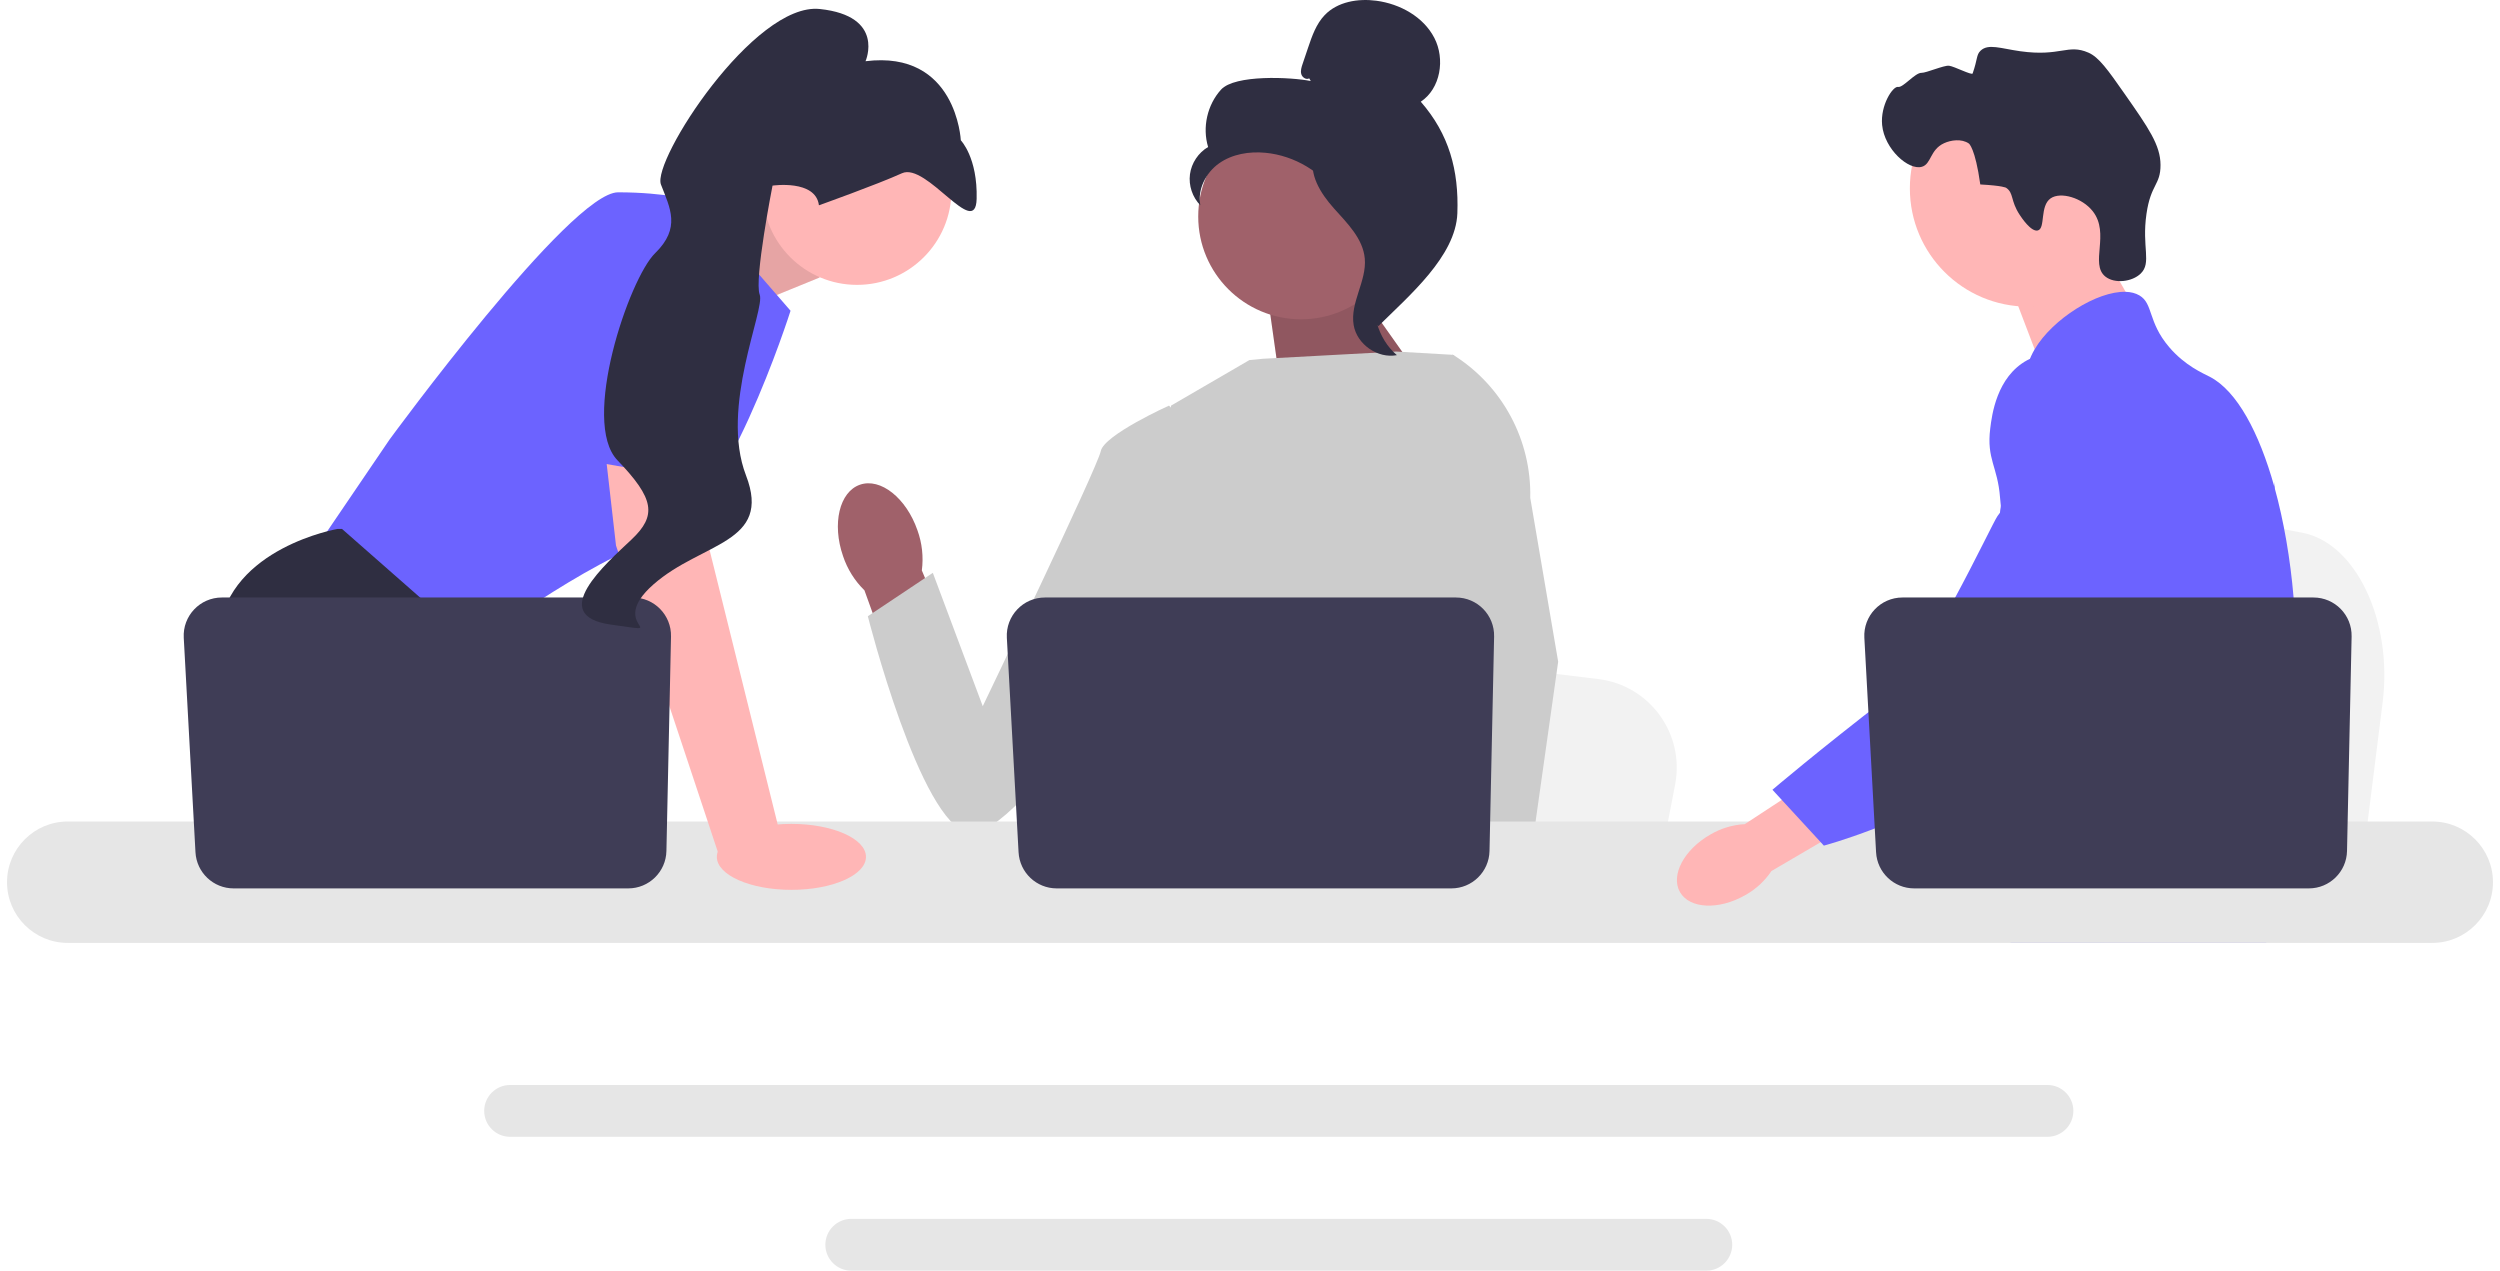 <svg xmlns="http://www.w3.org/2000/svg" width="192.81" height="98" viewBox="0 0 866.81 443.068" xmlns:xlink="http://www.w3.org/1999/xlink"><path d="M828.335,244.952l-2.715,21.622-6.739,53.704h-135.383c1.057-12.037,2.502-29.362,4.046-48.065,.152-1.868,.312-3.748,.464-5.639,3.872-47.014,8.108-100.216,8.108-100.216l17.799,3.316,34.532,6.421,14.071,2.615,37.681,7.017c18.787,3.491,31.71,30.693,28.135,59.226Z" fill="#f2f2f2"/><polygon points="725.93 79.358 742.579 108.492 710.58 131.169 696.93 95.358 725.93 79.358" fill="#ffb6b6"/><circle cx="704.735" cy="65.675" r="41.244" fill="#ffb6b6"/><path d="M701.774,74.896c-3.275-4.984-1.99-7.591-4.731-9.423-0-0-1.103-.737-8.999-1.157h0c-1.768-12.724-3.975-14.267-3.975-14.267-2.543-1.778-6.318-1.201-8.666-.113-4.966,2.3-4.391,7.269-7.735,8.22-4.619,1.314-13.024-6.092-13.852-14.569-.675-6.915,3.78-13.631,5.547-13.276,1.752,.352,5.947-5.003,8.212-4.92,1.547,.056,7.867-2.691,9.567-2.476,1.857,.235,7.978,3.429,8.234,2.699,1.773-5.072,1.252-6.479,2.756-7.93,2.665-2.571,7.026-.781,13.866,.181,14.074,1.978,16.531-2.663,23.743,.483,3.644,1.589,6.692,5.874,12.641,14.38,8.319,11.895,12.479,17.842,12.506,24.779,.027,7.074-3.398,6.625-4.903,17.098-1.675,11.658,1.884,16.989-2.004,20.777-3.005,2.927-9.113,3.622-12.322,1.053-5.494-4.399,1.696-15.012-4.384-22.767-3.732-4.76-11.238-6.878-14.676-4.525-3.888,2.66-1.746,10.469-4.48,11.21-2.341,.634-5.772-4.588-6.343-5.457Z" fill="#2f2e41"/><path d="M797.85,237.338c-1.15,19.67-5.72,25.88-7.32,49.11-.35,5.1-.56,11.02-.56,18.08,0,1.8,.01,3.54,.01,5.24,0,3.62-.069,7.04-.49,10.51-.319,2.77-.869,5.56-1.779,8.5h-88.83c-.01-.02-.01-.04-.021-.06-.52-2.26-.85-4.42-1.1-6.49-.08-.66-.15-1.31-.21-1.95-.08-.75-.15-1.49-.22-2.22-.271-2.91-.54-5.66-1.181-8.29-.859-3.63-2.42-7.05-5.62-10.35-1.31-1.35-2.619-2.4-3.899-3.32-.25-.17-.49-.34-.74-.51-3.54-2.43-6.89-4.18-9.79-9.14-.05-.07-.09-.15-.13-.22-.5-.87-1.8-3.15-2.74-6.19-.99-3.16-1.59-7.13-.51-11.19,2.57-9.62,12.09-10.58,19.87-20.3,.84-1.05,1.67-2.21,2.46-3.5,3.52-5.72,4.47-10.76,5.59-16.75,.18-.97,.34-1.93,.47-2.86,.101-.7,.19-1.39,.261-2.07,.619-5.71,.319-10.63-.41-15.03-2.38-14.41-9.4-23.33-4.44-36.26,1.561-4.06,3.771-7.11,6-9.72,4.72-5.53,9.57-9.12,8.73-16.26-.851-7.2-6.311-8.19-6.92-14.48-.311-3.18,.729-6.53,2.68-9.82v-.01c6.24-10.59,21.82-20.34,31.72-20.03,1.83,.05,3.45,.46,4.8,1.25,4.891,2.88,2.851,9.17,10.341,17.99,5.569,6.55,11.869,9.17,14.26,10.41,9.47,4.94,17.17,19.51,22.399,38.14,.04,.14,.08,.28,.12,.43,3.23,11.67,5.511,24.92,6.641,38.36,.479,5.69,.76,11.41,.819,17.07,.051,4.52-.05,8.44-.26,11.93Z" fill="#6c63ff"/><g><polygon points="731.331 304.728 729.52 309.768 728.38 312.927 725.74 320.278 722.68 328.778 703.01 328.778 706.31 320.278 707.84 316.318 710.38 309.768 714.64 298.768 731.331 304.728" fill="#ffb6b6"/><path d="M790.84,167.827c-.05,.65-.12,1.37-.19,2.15-.779,7.94-2.62,22.15-5.31,38.36-1.42,8.55-3.08,17.66-4.95,26.71-4.02,19.53-9.02,38.76-14.67,51.4-1.01,2.28-2.05,4.34-3.11,6.16-.81,1.39-1.66,2.76-2.55,4.11-2.88,4.43-6.11,8.63-9.46,12.55-.13,.17-.28,.33-.43,.5-.54,.64-1.101,1.27-1.66,1.9-2.74,3.09-5.54,5.97-8.25,8.61-3.3,3.22-6.48,6.07-9.33,8.5h-31.94l-.13-.06-4.6-2.04s1.31-1.54,3.5-4.45c.45-.59,.93-1.24,1.45-1.95,.64-.87,1.33-1.83,2.069-2.87,1.54-2.18,3.29-4.74,5.17-7.64,3.641-5.61,7.79-12.51,11.98-20.5,.48-.93,.97-1.87,1.46-2.82,.01-.03,.03-.06,.04-.09,.83-1.62,1.65-3.29,2.47-4.99,6.95-14.46,8.94-26.46,9.511-30.35,.8-5.5,1.909-13.19,1.609-21.65-.2-5.58-1.01-11.48-2.939-17.34v-.01c-.4-1.23-.851-2.46-1.36-3.68-.91-2.19-1.99-4.35-3.271-6.48-5.649-9.38-10.239-9.77-13.89-19.99-1.08-3.03-3.53-9.87-2.78-17.09v-.01c.091-.89,.24-1.79,.44-2.69v-.01c.05-.25,.12-.51,.19-.76,.569-2.21,1.51-4.4,2.939-6.48,2.79-4.04,6.6-6.44,10.01-7.87l.011-.01c3.939-1.64,7.34-1.99,8-2.05,14.609-1.3,25.939,10.98,32.13,17.69,2.39,2.59,4.58,4.76,6.58,6.53,15.569,13.9,19.84,5.02,20.949,.43,.17-.71,.261-1.32,.311-1.72Z" fill="#6c63ff"/><path d="M790.89,167.308c0,.05-.01,.22-.05,.5,.02-.15,.03-.3,.04-.44,0-.03,0-.05,.01-.06Z" fill="#6c63ff"/></g><path d="M711.47,378.318H175.42c-4.98,0-9.04,4.05-9.04,9.03,0,4.99,4.06,9.04,9.04,9.04H711.47c4.979,0,9.03-4.05,9.03-9.04,0-4.98-4.051-9.03-9.03-9.03Z" fill="#e6e6e6"/><path d="M592.51,424.998H294.37c-4.98,0-9.03,4.05-9.03,9.03s4.05,9.04,9.03,9.04h298.14c4.98,0,9.04-4.06,9.04-9.04s-4.06-9.03-9.04-9.03Z" fill="#e6e6e6"/><polygon points="235.069 81.275 268.853 67.057 283.344 96.762 247.842 111.253 235.069 81.275" fill="#ffb6b6"/><polygon points="235.069 81.275 268.853 67.057 283.344 96.762 247.842 111.253 235.069 81.275" opacity=".1"/><path d="M239.872,69.955l33.328,38.4s-23.185,73.177-46.369,79.698-65.932,38.4-65.932,38.4l-53.615-34.777,26.083-38.4s63.034-86.218,79.698-86.218c16.664,0,26.807,2.898,26.807,2.898Z" fill="#6c63ff"/><path d="M194.843,320.278H117.261l-4.905-6.557-20.026-26.771-4.608-6.158s-17.389-31.879-13.766-60.86c3.623-28.981,41.298-35.502,41.298-35.502h1.55l46.123,40.53-2.753,37.719,14.606,24.272,20.062,33.328Z" fill="#2f2e41"/><polygon points="133.15 320.278 112.356 320.278 112.356 289.486 133.15 320.278" fill="#2f2e41"/><path d="M581.644,273.532l-2.587,13.418-6.419,33.328h-128.958c1.007-7.47,2.384-18.222,3.854-29.829,.145-1.159,.297-2.326,.442-3.499,3.688-29.177,7.723-62.193,7.723-62.193l16.954,2.058,32.893,3.985,13.404,1.623,35.893,4.354c17.896,2.166,30.205,19.048,26.8,36.755Z" fill="#f2f2f2"/><path d="M764.144,320.278h-69.945c1.065-1.253,1.666-1.978,1.666-1.978l20.968-3.463,43.203-7.129s1.971,5.093,4.108,12.571Z" fill="#2f2e41"/><polygon points="467.455 95.766 497.873 138.784 444.814 140.369 439.119 99.942 467.455 95.766" fill="#a0616a"/><polygon points="467.455 95.766 497.873 138.784 444.814 140.369 439.119 99.942 467.455 95.766" opacity=".1"/><path id="uuid-ae755ff6-bb09-410e-86b1-7d1b81a37005-160" d="M317.446,184.896c-3.903-11.259-12.876-18.372-20.041-15.887-7.165,2.485-9.808,13.625-5.902,24.888,1.499,4.52,4.058,8.616,7.464,11.945l17.14,47.497,22.117-8.518-19.245-45.919c.615-4.724,.089-9.526-1.533-14.005Z" fill="#a0616a"/><path d="M523.347,162.977l-.042,43.841-4.079,16.193-8.39,33.306-6.108,30.633-4.55,22.822-1.623,8.151c-1.224,.819-2.442,1.601-3.659,2.355h-105.976c-6.021-3.615-9.39-6.427-9.39-6.427,0,0,1.666-1.565,3.572-4.079,3.217-4.246,7.108-11.201,4.724-17.845-.5-1.391-.63-3.086-.478-4.977,.971-12.476,14.056-33.574,14.056-33.574l-2.71-31.314-1.188-13.722,8.378-66.91,27.307-15.874,4.714-.456,46.536-2.514,19.234,1.108,.877,.239,18.794,39.045Z" fill="#ccc"/><g><polygon points="525.414 320.278 502.229 320.278 501.208 309.772 501.186 309.562 507.75 309.113 524.827 307.947 525.124 314.235 525.356 319.061 525.414 320.278" fill="#ffb6b6"/><path d="M531.121,173.576l9.739,57.143-7.948,56.23-1.239,8.752-2.188,15.454-.674,4.753,.022,.514,.167,3.855h-27.532l-1.014-10.506-.087-.942-2.072-21.518-.036-.362-4.398-45.63,8.622-32.98,.638-2.427v-.007l3.751-56.469-2.905-25.663-.029-.239c.058,.036,.109,.073,.167,.109,.152,.094,.304,.188,.449,.29,16.925,10.737,27.01,29.575,26.568,49.644Z" fill="#ccc"/></g><path d="M415.748,152.379l-10.587-10.951s-22.664,10.218-23.794,15.886c-1.13,5.669-41.146,88.926-41.146,88.926l-17.41-46.499-22.662,15.13s18.184,72.192,35.19,75.581,74.002-85.446,74.002-85.446l6.408-52.628Z" fill="#ccc"/><path d="M845.64,286.447H21.16c-11.67,0-21.16,9.5-21.16,21.17s9.49,21.16,21.16,21.16H845.64c11.67,0,21.17-9.49,21.17-21.16s-9.5-21.17-21.17-21.17Z" fill="#e6e6e6"/><path d="M518.522,221.94l-1.603,74.802c-.155,7.241-6.07,13.03-13.312,13.03h-137.603c-7.071,0-12.91-5.528-13.296-12.589l-4.089-74.802c-.417-7.628,5.656-14.042,13.296-14.042h143.295c7.466,0,13.472,6.137,13.312,13.601Z" fill="#3f3d56"/><circle cx="296.385" cy="66.41" r="32.922" fill="#ffb6b6"/><polygon points="241.321 152.551 244.944 191.675 269.578 290.935 248.296 298.394 212.34 190.226 207.374 146.755 241.321 152.551" fill="#ffb6b6"/><path d="M231.522,221.94l-1.603,74.802c-.155,7.241-6.07,13.03-13.312,13.03H79.004c-7.071,0-12.91-5.528-13.296-12.589l-4.089-74.802c-.417-7.628,5.656-14.042,13.296-14.042H218.21c7.466,0,13.472,6.137,13.312,13.601Z" fill="#3f3d56"/><ellipse cx="273.5" cy="298.778" rx="26" ry="11.5" fill="#ffb6b6"/><path d="M190.242,158.532l14.853-79.158s41.298-5.796,42.747,7.97-1.035,81.042-1.035,81.042l-56.564-9.853Z" fill="#6c63ff"/><path d="M283.095,71.586s20.365-7.268,28.956-11.179c8.591-3.911,25.657,23.366,26.037,8.96,.38-14.406-5.518-20.447-5.518-20.447,0,0-1.473-31.515-33.223-27.575,0,0,6.984-15.767-15.941-18.205-22.925-2.438-58.589,52.921-55.395,61.194,3.194,8.273,7.023,15.113-2.039,23.959-9.062,8.846-26.03,58.769-13.12,72.203,12.91,13.434,13.758,19.264,4.912,27.621-8.846,8.358-29.754,26.53-7.147,29.685,22.607,3.155-2.068,.799,14.786-14.026,16.854-14.825,41.447-14.219,32.265-38.005-9.183-23.785,6.771-57.869,4.775-63.04-1.996-5.171,4.473-38.005,4.473-38.005,0,0,15.055-2.212,16.181,6.86Z" fill="#2f2e41"/><g><circle cx="451.191" cy="75.499" r="35.838" fill="#a0616a"/><path d="M454.051,27.317c-1.037,.605-2.426-.311-2.759-1.464-.333-1.154,.055-2.379,.439-3.516l1.934-5.727c1.371-4.062,2.827-8.266,5.797-11.357,4.483-4.666,11.607-5.853,18.02-4.993,8.236,1.104,16.362,5.564,20.191,12.939,3.829,7.375,2.199,17.665-4.72,22.266,9.862,11.303,13.3,23.901,12.757,38.892-.543,14.991-16.879,28.788-27.533,39.348-2.379-1.442-4.542-8.201-3.234-10.656,1.308-2.455-.566-5.3,1.054-7.561,1.62-2.262,2.976,1.34,1.338-.909-1.034-1.419,3.001-4.684,1.464-5.533-7.432-4.108-9.903-13.371-14.571-20.465-5.63-8.556-15.265-14.35-25.462-15.312-5.617-.53-11.55,.43-16.154,3.691-4.604,3.261-7.585,9.089-6.517,14.629-2.765-2.808-4.141-6.922-3.622-10.828,.519-3.906,2.922-7.518,6.325-9.506-2.069-6.841-.297-14.711,4.505-20.005,4.802-5.294,24.28-4.392,31.291-2.999l-.542-.93Z" fill="#2f2e41"/><path d="M455.14,53.475c9.285,1.002,15.989,9.045,21.65,16.473,3.263,4.281,6.681,9.009,6.599,14.391-.083,5.441-3.721,10.109-5.46,15.265-2.842,8.429-.072,18.457,6.693,24.233-6.685,1.269-13.911-3.744-15.065-10.449-1.343-7.806,4.574-15.34,3.873-23.23-.617-6.951-6.095-12.301-10.752-17.498-4.657-5.197-9.03-12.094-6.888-18.735l-.65-.45Z" fill="#2f2e41"/></g><g><path id="uuid-aec20554-f6ec-4c5b-9d97-717cd04239bf-161" d="M593.947,290.977c-9.197,5.231-13.952,14.216-10.623,20.069,3.33,5.852,13.483,6.355,22.683,1.121,3.703-2.04,6.864-4.938,9.218-8.45l38.687-22.656-11.019-17.928-36.969,24.238c-4.223,.228-8.331,1.465-11.978,3.607Z" fill="#ffb6b6"/><path d="M724.935,124.841c-1.156-.458-11.3-4.3-20.561,.772-10.638,5.826-12.281,19.126-12.858,23.791-1.331,10.776,2.591,13.191,3.419,24.101,1.549,20.41,5.633-2.874-.889,6.442-2.258,3.225-25.317,53.198-38.034,62.986-24.733,19.037-40.439,32.444-40.439,32.444l17.93,19.477s28.333-7.549,53.376-23.81c25.688-16.68,38.532-25.02,48.469-41.335,.856-1.405,21.331-36.176,10.335-74.624-2.508-8.77-7.104-24.839-20.747-30.245Z" fill="#6c63ff"/></g><path d="M817.522,221.94l-1.603,74.802c-.155,7.241-6.07,13.03-13.312,13.03h-137.603c-7.071,0-12.91-5.528-13.296-12.589l-4.089-74.802c-.417-7.628,5.656-14.042,13.296-14.042h143.295c7.466,0,13.472,6.137,13.312,13.601Z" fill="#3f3d56"/></svg>